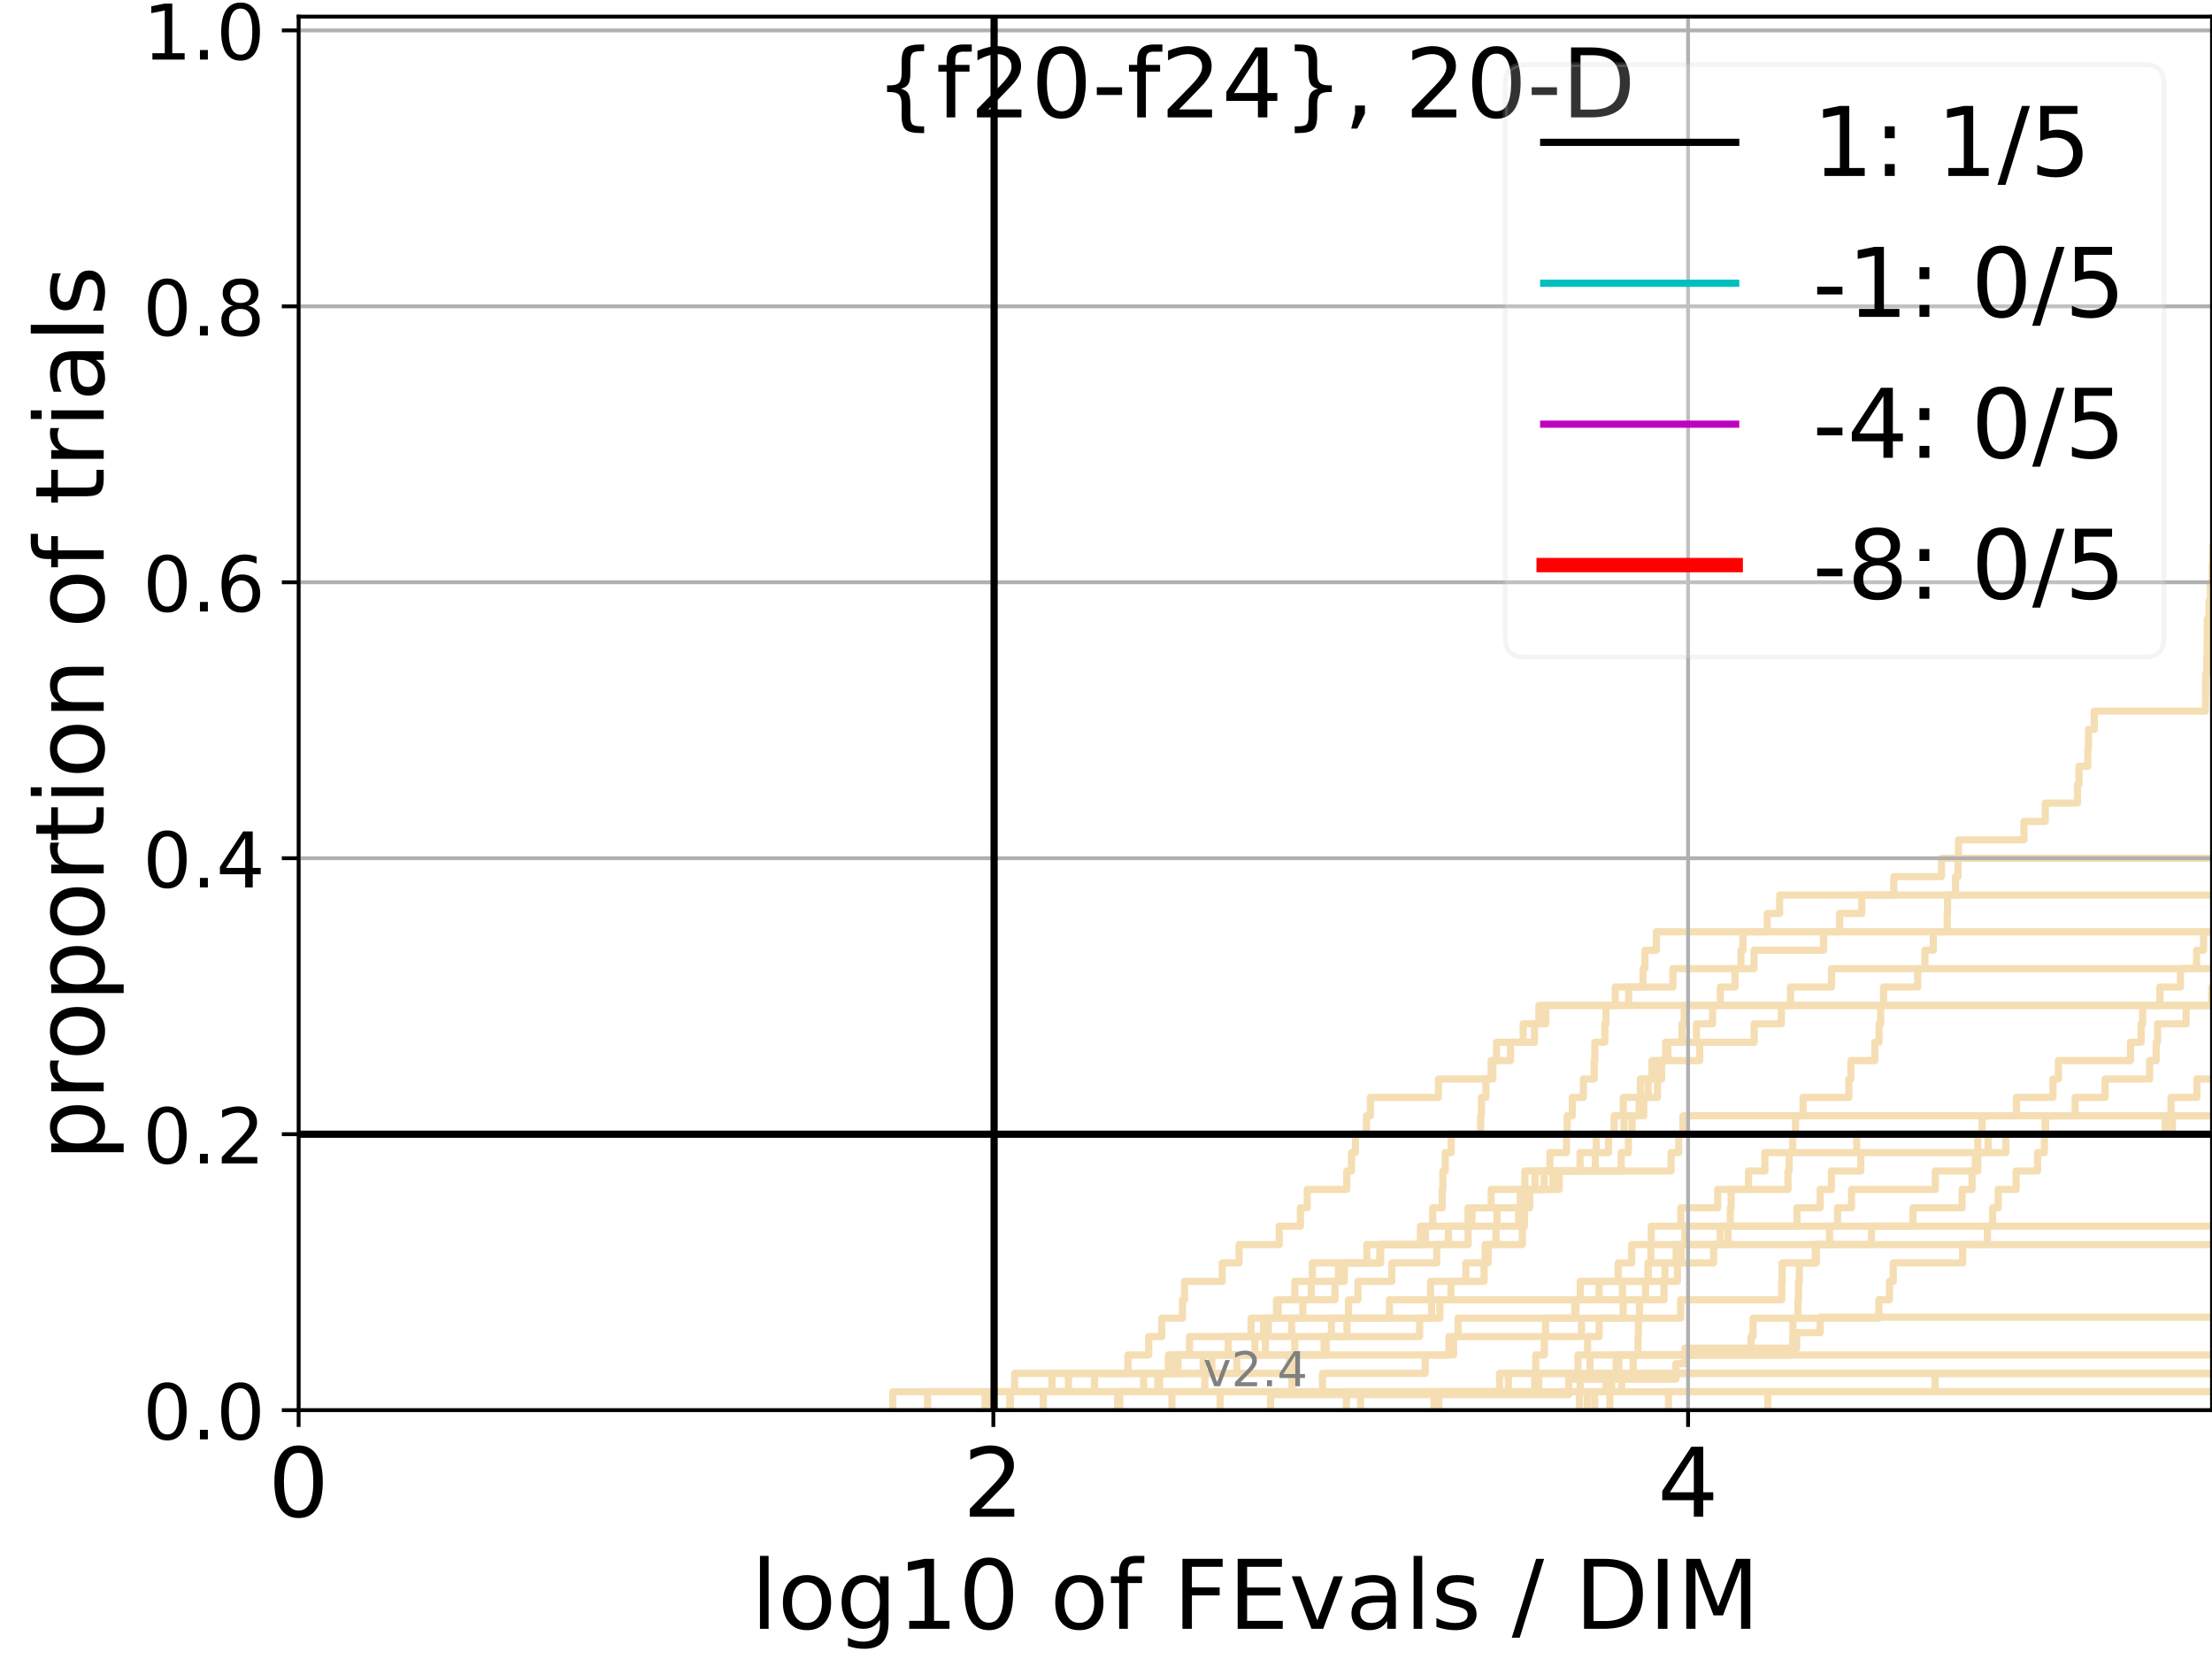 <?xml version="1.0" encoding="utf-8" standalone="no"?>
<!DOCTYPE svg PUBLIC "-//W3C//DTD SVG 1.1//EN"
  "http://www.w3.org/Graphics/SVG/1.1/DTD/svg11.dtd">
<!-- Created with matplotlib (https://matplotlib.org/) -->
<svg height="345.6pt" version="1.1" viewBox="0 0 460.8 345.6" width="460.8pt" xmlns="http://www.w3.org/2000/svg" xmlns:xlink="http://www.w3.org/1999/xlink">
 <defs>
  <style type="text/css">
*{stroke-linecap:butt;stroke-linejoin:round;}
  </style>
 </defs>
 <g id="figure_1">
  <g id="patch_1">
   <path d="M 0 345.6 
L 460.8 345.6 
L 460.8 0 
L 0 0 
z
" style="fill:#ffffff;"/>
  </g>
  <g id="axes_1">
   <g id="patch_2">
    <path d="M 62.208 293.76 
L 460.8 293.76 
L 460.8 3.456 
L 62.208 3.456 
z
" style="fill:#ffffff;"/>
   </g>
   <g id="line2d_1"/>
   <g id="line2d_2"/>
   <g id="line2d_3">
    <path clip-path="url(#pa9558ec8be)" d="M 206.106 293.76 
L 206.106 289.928 
L 238.236 289.928 
L 238.236 286.095 
L 252.436 286.095 
L 252.436 282.263 
L 275.84 282.263 
L 275.84 278.43 
L 280.593 278.43 
L 280.593 274.598 
L 280.908 274.598 
L 280.908 270.766 
L 282.877 270.766 
L 282.877 266.933 
L 289.938 266.933 
L 289.938 263.101 
L 299.297 263.101 
L 299.297 259.268 
L 305.836 259.268 
L 305.836 255.436 
L 306.643 255.436 
L 306.643 251.604 
L 310.634 251.604 
L 310.634 247.771 
L 321.676 247.771 
L 321.676 243.939 
L 348.114 243.939 
L 348.114 240.106 
L 349.722 240.106 
L 349.722 236.274 
L 350.597 236.274 
L 350.597 232.442 
L 350.597 232.442 
L 350.597 232.442 
L 460.8 232.442 
" style="fill:none;stroke:#f5deb3;stroke-linecap:square;stroke-width:1.5;"/>
   </g>
   <g id="line2d_4">
    <path clip-path="url(#pa9558ec8be)" d="M 233.273 293.76 
L 233.273 289.928 
L 241.17 289.928 
L 241.17 286.095 
L 245.393 286.095 
L 245.393 282.263 
L 261.421 282.263 
L 261.421 278.43 
L 264.208 278.43 
L 264.208 274.598 
L 299.958 274.598 
L 299.958 270.766 
L 302.258 270.766 
L 302.258 266.933 
L 305.364 266.933 
L 305.364 263.101 
L 310.009 263.101 
L 310.009 259.268 
L 311.649 259.268 
L 311.649 255.436 
L 316.358 255.436 
L 316.358 251.604 
L 318.57 251.604 
L 318.57 247.771 
L 319.767 247.771 
L 319.767 243.939 
L 322.872 243.939 
L 322.872 240.106 
L 326.329 240.106 
L 326.329 236.274 
L 326.467 236.274 
L 326.467 232.442 
L 327.548 232.442 
L 327.548 228.609 
L 329.852 228.609 
L 329.852 224.777 
L 332.094 224.777 
L 332.094 220.944 
L 332.234 220.944 
L 332.234 217.112 
L 334.313 217.112 
L 334.313 213.28 
L 334.559 213.28 
L 334.559 209.447 
L 339.289 209.447 
L 339.289 205.615 
L 342.268 205.615 
L 342.268 201.782 
L 342.666 201.782 
L 342.666 197.95 
L 345.049 197.95 
L 345.049 194.118 
L 345.049 194.118 
L 345.049 194.118 
L 460.8 194.118 
" style="fill:none;stroke:#f5deb3;stroke-linecap:square;stroke-width:1.5;"/>
   </g>
   <g id="line2d_5"/>
   <g id="line2d_6"/>
   <g id="line2d_7">
    <path clip-path="url(#pa9558ec8be)" d="M 210.495 293.76 
L 210.495 289.928 
L 269.125 289.928 
L 269.125 286.095 
L 269.938 286.095 
L 269.938 282.263 
L 301.839 282.263 
L 301.839 278.43 
L 303.743 278.43 
L 303.743 274.598 
L 328.044 274.598 
L 328.044 270.766 
L 333.119 270.766 
L 333.119 266.933 
L 337.088 266.933 
L 337.088 263.101 
L 339.904 263.101 
L 339.904 259.268 
L 358.352 259.268 
L 358.352 255.436 
L 374.34 255.436 
L 374.34 251.604 
L 379.175 251.604 
L 379.175 247.771 
L 381.513 247.771 
L 381.513 243.939 
L 387.627 243.939 
L 387.627 240.106 
L 417.847 240.106 
L 417.847 236.274 
L 426.025 236.274 
L 426.025 232.442 
L 461.8 232.442 
" style="fill:none;stroke:#f5deb3;stroke-linecap:square;stroke-width:1.5;"/>
   </g>
   <g id="line2d_8"/>
   <g id="line2d_9">
    <path clip-path="url(#pa9558ec8be)" d="M 210.355 293.76 
L 210.355 289.928 
L 211.367 289.928 
L 211.367 286.095 
L 250.638 286.095 
L 250.638 282.263 
L 276.269 282.263 
L 276.269 278.43 
L 295.74 278.43 
L 295.74 274.598 
L 298.243 274.598 
L 298.243 270.766 
L 329.193 270.766 
L 329.193 266.933 
L 343.333 266.933 
L 343.333 263.101 
L 356.975 263.101 
L 356.975 259.268 
L 359.977 259.268 
L 359.977 255.436 
L 360.441 255.436 
L 360.441 251.604 
L 360.627 251.604 
L 360.627 247.771 
L 372.476 247.771 
L 372.476 243.939 
L 372.71 243.939 
L 372.71 240.106 
L 373.463 240.106 
L 373.463 236.274 
L 374.036 236.274 
L 374.036 232.442 
L 375.62 232.442 
L 375.62 228.609 
L 385.145 228.609 
L 385.145 224.777 
L 385.575 224.777 
L 385.575 220.944 
L 390.562 220.944 
L 390.562 217.112 
L 391.452 217.112 
L 391.452 213.28 
L 391.779 213.28 
L 391.779 209.447 
L 392.374 209.447 
L 392.374 205.615 
L 399.49 205.615 
L 399.49 201.782 
L 400.986 201.782 
L 400.986 197.95 
L 402.754 197.95 
L 402.754 194.118 
L 405.635 194.118 
L 405.635 190.285 
L 405.711 190.285 
L 405.711 186.453 
L 407.372 186.453 
L 407.372 182.621 
L 407.888 182.621 
L 407.888 178.788 
L 407.984 178.788 
L 407.984 174.956 
L 421.62 174.956 
L 421.62 171.123 
L 426.072 171.123 
L 426.072 167.291 
L 432.772 167.291 
L 432.772 163.459 
L 433.089 163.459 
L 433.089 159.626 
L 434.934 159.626 
L 434.934 155.794 
L 435.075 155.794 
L 435.075 151.961 
L 436.291 151.961 
L 436.291 148.129 
L 459.439 148.129 
L 459.439 144.297 
L 459.478 144.297 
L 459.478 140.464 
L 459.707 140.464 
L 459.707 136.632 
L 459.789 136.632 
L 459.789 132.799 
L 459.812 132.799 
L 459.812 128.967 
L 460.181 128.967 
L 460.181 125.135 
L 460.479 125.135 
L 460.479 121.302 
L 460.834 121.302 
L 460.834 117.47 
L 460.942 117.47 
L 460.942 113.637 
L 461.8 113.637 
" style="fill:none;stroke:#f5deb3;stroke-linecap:square;stroke-width:1.5;"/>
   </g>
   <g id="line2d_10">
    <path clip-path="url(#pa9558ec8be)" d="M 368.283 293.76 
L 368.283 289.928 
L 403.119 289.928 
L 403.119 286.095 
L 403.119 286.095 
L 403.119 286.095 
L 460.8 286.095 
" style="fill:none;stroke:#f5deb3;stroke-linecap:square;stroke-width:1.5;"/>
   </g>
   <g id="line2d_11">
    <path clip-path="url(#pa9558ec8be)" d="M 232.821 293.76 
L 232.821 289.928 
L 250.976 289.928 
L 250.976 286.095 
L 268.629 286.095 
L 268.629 282.263 
L 269.719 282.263 
L 269.719 278.43 
L 277.356 278.43 
L 277.356 274.598 
L 289.447 274.598 
L 289.447 270.766 
L 298.021 270.766 
L 298.021 266.933 
L 309.167 266.933 
L 309.167 263.101 
L 309.37 263.101 
L 309.37 259.268 
L 317.128 259.268 
L 317.128 255.436 
L 317.569 255.436 
L 317.569 251.604 
L 318.051 251.604 
L 318.051 247.771 
L 323.508 247.771 
L 323.508 243.939 
L 332.333 243.939 
L 332.333 240.106 
L 335.089 240.106 
L 335.089 236.274 
L 336.248 236.274 
L 336.248 232.442 
L 338.151 232.442 
L 338.151 228.609 
L 345.286 228.609 
L 345.286 224.777 
L 346.164 224.777 
L 346.164 220.944 
L 347.434 220.944 
L 347.434 217.112 
L 353.4 217.112 
L 353.4 213.28 
L 356.762 213.28 
L 356.762 209.447 
L 358.371 209.447 
L 358.371 205.615 
L 361.435 205.615 
L 361.435 201.782 
L 365.398 201.782 
L 365.398 197.95 
L 379.871 197.95 
L 379.871 194.118 
L 383.227 194.118 
L 383.227 190.285 
L 387.845 190.285 
L 387.845 186.453 
L 394.517 186.453 
L 394.517 182.621 
L 404.446 182.621 
L 404.446 178.788 
L 404.446 178.788 
L 404.446 178.788 
L 460.8 178.788 
" style="fill:none;stroke:#f5deb3;stroke-linecap:square;stroke-width:1.5;"/>
   </g>
   <g id="line2d_12">
    <path clip-path="url(#pa9558ec8be)" d="M 244.13 293.76 
L 244.13 289.928 
L 314.226 289.928 
L 314.226 286.095 
L 314.226 286.095 
L 314.226 286.095 
L 460.8 286.095 
" style="fill:none;stroke:#f5deb3;stroke-linecap:square;stroke-width:1.5;"/>
   </g>
   <g id="line2d_13"/>
   <g id="line2d_14">
    <path clip-path="url(#pa9558ec8be)" d="M 193.226 293.76 
L 193.226 289.928 
L 219.159 289.928 
L 219.159 286.095 
L 243.38 286.095 
L 243.38 282.263 
L 255.872 282.263 
L 255.872 278.43 
L 263.225 278.43 
L 263.225 274.598 
L 265.92 274.598 
L 265.92 270.766 
L 269.73 270.766 
L 269.73 266.933 
L 280.041 266.933 
L 280.041 263.101 
L 287.445 263.101 
L 287.445 259.268 
L 296.93 259.268 
L 296.93 255.436 
L 305.828 255.436 
L 305.828 251.604 
L 318.671 251.604 
L 318.671 247.771 
L 324.805 247.771 
L 324.805 243.939 
L 337.723 243.939 
L 337.723 240.106 
L 339.223 240.106 
L 339.223 236.274 
L 339.984 236.274 
L 339.984 232.442 
L 342.432 232.442 
L 342.432 228.609 
L 343.333 228.609 
L 343.333 224.777 
L 344.131 224.777 
L 344.131 220.944 
L 346.981 220.944 
L 346.981 217.112 
L 350.381 217.112 
L 350.381 213.28 
L 350.852 213.28 
L 350.852 209.447 
L 350.852 209.447 
L 350.852 209.447 
L 460.8 209.447 
" style="fill:none;stroke:#f5deb3;stroke-linecap:square;stroke-width:1.5;"/>
   </g>
   <g id="line2d_15"/>
   <g id="line2d_16">
    <path clip-path="url(#pa9558ec8be)" d="M 283.422 293.76 
L 283.422 289.928 
L 312.377 289.928 
L 312.377 286.095 
L 319.927 286.095 
L 319.927 282.263 
L 321.709 282.263 
L 321.709 278.43 
L 329.451 278.43 
L 329.451 274.598 
L 350.102 274.598 
L 350.102 270.766 
L 371.167 270.766 
L 371.167 266.933 
L 371.252 266.933 
L 371.252 263.101 
L 378.156 263.101 
L 378.156 259.268 
L 389.862 259.268 
L 389.862 255.436 
L 398.519 255.436 
L 398.519 251.604 
L 408.739 251.604 
L 408.739 247.771 
L 410.818 247.771 
L 410.818 243.939 
L 411.506 243.939 
L 411.506 240.106 
L 412.028 240.106 
L 412.028 236.274 
L 412.914 236.274 
L 412.914 232.442 
L 420.074 232.442 
L 420.074 228.609 
L 427.675 228.609 
L 427.675 224.777 
L 428.796 224.777 
L 428.796 220.944 
L 443.823 220.944 
L 443.823 217.112 
L 446.044 217.112 
L 446.044 213.28 
L 446.348 213.28 
L 446.348 209.447 
L 449.946 209.447 
L 449.946 205.615 
L 454.229 205.615 
L 454.229 201.782 
L 457.59 201.782 
L 457.59 197.95 
L 459.048 197.95 
L 459.048 194.118 
L 461.8 194.118 
" style="fill:none;stroke:#f5deb3;stroke-linecap:square;stroke-width:1.5;"/>
   </g>
   <g id="line2d_17"/>
   <g id="line2d_18">
    <path clip-path="url(#pa9558ec8be)" d="M 185.988 293.76 
L 185.988 289.928 
L 227.994 289.928 
L 227.994 286.095 
L 234.973 286.095 
L 234.973 282.263 
L 239.286 282.263 
L 239.286 278.43 
L 242.01 278.43 
L 242.01 274.598 
L 246.331 274.598 
L 246.331 270.766 
L 246.759 270.766 
L 246.759 266.933 
L 254.612 266.933 
L 254.612 263.101 
L 258.123 263.101 
L 258.123 259.268 
L 266.48 259.268 
L 266.48 255.436 
L 270.897 255.436 
L 270.897 251.604 
L 272.325 251.604 
L 272.325 247.771 
L 280.552 247.771 
L 280.552 243.939 
L 281.549 243.939 
L 281.549 240.106 
L 282.365 240.106 
L 282.365 236.274 
L 284.65 236.274 
L 284.65 232.442 
L 285.475 232.442 
L 285.475 228.609 
L 299.654 228.609 
L 299.654 224.777 
L 310.992 224.777 
L 310.992 220.944 
L 311.752 220.944 
L 311.752 217.112 
L 319.66 217.112 
L 319.66 213.28 
L 320.575 213.28 
L 320.575 209.447 
L 320.575 209.447 
L 320.575 209.447 
L 460.8 209.447 
" style="fill:none;stroke:#f5deb3;stroke-linecap:square;stroke-width:1.5;"/>
   </g>
   <g id="line2d_19">
    <path clip-path="url(#pa9558ec8be)" d="M 330.648 293.76 
L 330.648 289.928 
L 334.575 289.928 
L 334.575 286.095 
L 337.241 286.095 
L 337.241 282.263 
L 341.231 282.263 
L 341.231 278.43 
L 341.3 278.43 
L 341.3 274.598 
L 341.527 274.598 
L 341.527 270.766 
L 342.797 270.766 
L 342.797 266.933 
L 343.347 266.933 
L 343.347 263.101 
L 343.909 263.101 
L 343.909 259.268 
L 343.98 259.268 
L 343.98 255.436 
L 350.145 255.436 
L 350.145 251.604 
L 357.84 251.604 
L 357.84 247.771 
L 364.248 247.771 
L 364.248 243.939 
L 367.657 243.939 
L 367.657 240.106 
L 386.781 240.106 
L 386.781 236.274 
L 452.543 236.274 
L 452.543 232.442 
L 452.543 232.442 
L 452.543 232.442 
L 460.8 232.442 
" style="fill:none;stroke:#f5deb3;stroke-linecap:square;stroke-width:1.5;"/>
   </g>
   <g id="line2d_20">
    <path clip-path="url(#pa9558ec8be)" d="M 217.351 293.76 
L 217.351 289.928 
L 222.576 289.928 
L 222.576 286.095 
L 257.651 286.095 
L 257.651 282.263 
L 263.595 282.263 
L 263.595 278.43 
L 269.08 278.43 
L 269.08 274.598 
L 271.392 274.598 
L 271.392 270.766 
L 273.158 270.766 
L 273.158 266.933 
L 273.392 266.933 
L 273.392 263.101 
L 284.735 263.101 
L 284.735 259.268 
L 295.897 259.268 
L 295.897 255.436 
L 298.459 255.436 
L 298.459 251.604 
L 300.437 251.604 
L 300.437 247.771 
L 300.577 247.771 
L 300.577 243.939 
L 301.078 243.939 
L 301.078 240.106 
L 302.317 240.106 
L 302.317 236.274 
L 308.441 236.274 
L 308.441 232.442 
L 308.618 232.442 
L 308.618 228.609 
L 309.543 228.609 
L 309.543 224.777 
L 310.631 224.777 
L 310.631 220.944 
L 314.661 220.944 
L 314.661 217.112 
L 317.301 217.112 
L 317.301 213.28 
L 322.021 213.28 
L 322.021 209.447 
L 336.473 209.447 
L 336.473 205.615 
L 348.501 205.615 
L 348.501 201.782 
L 362.664 201.782 
L 362.664 197.95 
L 363.094 197.95 
L 363.094 194.118 
L 368.142 194.118 
L 368.142 190.285 
L 370.735 190.285 
L 370.735 186.453 
L 370.735 186.453 
L 370.735 186.453 
L 460.8 186.453 
" style="fill:none;stroke:#f5deb3;stroke-linecap:square;stroke-width:1.5;"/>
   </g>
   <g id="line2d_21">
    <path clip-path="url(#pa9558ec8be)" d="M 347.573 293.76 
L 347.573 289.928 
L 347.573 289.928 
L 347.573 289.928 
L 460.8 289.928 
" style="fill:none;stroke:#f5deb3;stroke-linecap:square;stroke-width:1.5;"/>
   </g>
   <g id="line2d_22">
    <path clip-path="url(#pa9558ec8be)" d="M 298.719 293.76 
L 298.719 289.928 
L 320.551 289.928 
L 320.551 286.095 
L 328.721 286.095 
L 328.721 282.263 
L 330.712 282.263 
L 330.712 278.43 
L 333.134 278.43 
L 333.134 274.598 
L 338.132 274.598 
L 338.132 270.766 
L 346.638 270.766 
L 346.638 266.933 
L 346.834 266.933 
L 346.834 263.101 
L 349.184 263.101 
L 349.184 259.268 
L 349.184 259.268 
L 349.184 259.268 
L 460.8 259.268 
" style="fill:none;stroke:#f5deb3;stroke-linecap:square;stroke-width:1.5;"/>
   </g>
   <g id="line2d_23">
    <path clip-path="url(#pa9558ec8be)" d="M 280.486 293.76 
L 280.486 289.928 
L 280.486 289.928 
L 280.486 289.928 
L 460.8 289.928 
" style="fill:none;stroke:#f5deb3;stroke-linecap:square;stroke-width:1.5;"/>
   </g>
   <g id="line2d_24">
    <path clip-path="url(#pa9558ec8be)" d="M 332.2 293.76 
L 332.2 289.928 
L 337.825 289.928 
L 337.825 286.095 
L 340.223 286.095 
L 340.223 282.263 
L 373.468 282.263 
L 373.468 278.43 
L 373.498 278.43 
L 373.498 274.598 
L 374.544 274.598 
L 374.544 270.766 
L 374.661 270.766 
L 374.661 266.933 
L 374.833 266.933 
L 374.833 263.101 
L 378.38 263.101 
L 378.38 259.268 
L 381.126 259.268 
L 381.126 255.436 
L 382.798 255.436 
L 382.798 251.604 
L 385.707 251.604 
L 385.707 247.771 
L 403.165 247.771 
L 403.165 243.939 
L 412.014 243.939 
L 412.014 240.106 
L 414.157 240.106 
L 414.157 236.274 
L 451.063 236.274 
L 451.063 232.442 
L 452.26 232.442 
L 452.26 228.609 
L 457.66 228.609 
L 457.66 224.777 
L 461.8 224.777 
" style="fill:none;stroke:#f5deb3;stroke-linecap:square;stroke-width:1.5;"/>
   </g>
   <g id="line2d_25">
    <path clip-path="url(#pa9558ec8be)" d="M 335.361 293.76 
L 335.361 289.928 
L 335.73 289.928 
L 335.73 286.095 
L 336.669 286.095 
L 336.669 282.263 
L 336.669 282.263 
L 336.669 282.263 
L 460.8 282.263 
" style="fill:none;stroke:#f5deb3;stroke-linecap:square;stroke-width:1.5;"/>
   </g>
   <g id="line2d_26">
    <path clip-path="url(#pa9558ec8be)" d="M 264.677 293.76 
L 264.677 290.53 
L 326.794 290.53 
L 326.794 287.301 
L 349.116 287.301 
L 349.116 284.071 
L 351.011 284.071 
L 351.011 280.842 
L 374.285 280.842 
L 374.285 277.612 
L 379.17 277.612 
L 379.17 274.383 
L 379.17 274.383 
L 379.17 274.383 
L 460.8 274.383 
" style="fill:none;stroke:#f5deb3;stroke-linecap:square;stroke-width:1.5;"/>
   </g>
   <g id="line2d_27">
    <path clip-path="url(#pa9558ec8be)" d="M 205.189 293.76 
L 205.189 289.928 
L 241.575 289.928 
L 241.575 286.095 
L 244.298 286.095 
L 244.298 282.263 
L 247.791 282.263 
L 247.791 278.43 
L 260.637 278.43 
L 260.637 274.598 
L 266.26 274.598 
L 266.26 270.766 
L 278.091 270.766 
L 278.091 266.933 
L 278.811 266.933 
L 278.811 263.101 
L 287.628 263.101 
L 287.628 259.268 
L 301.747 259.268 
L 301.747 255.436 
L 311.859 255.436 
L 311.859 251.604 
L 316.703 251.604 
L 316.703 247.771 
L 317.659 247.771 
L 317.659 243.939 
L 329.156 243.939 
L 329.156 240.106 
L 332.538 240.106 
L 332.538 236.274 
L 338.31 236.274 
L 338.31 232.442 
L 341.46 232.442 
L 341.46 228.609 
L 341.715 228.609 
L 341.715 224.777 
L 345.525 224.777 
L 345.525 220.944 
L 354.083 220.944 
L 354.083 217.112 
L 365.422 217.112 
L 365.422 213.28 
L 371.087 213.28 
L 371.087 209.447 
L 372.991 209.447 
L 372.991 205.615 
L 381.533 205.615 
L 381.533 201.782 
L 381.533 201.782 
L 381.533 201.782 
L 460.8 201.782 
" style="fill:none;stroke:#f5deb3;stroke-linecap:square;stroke-width:1.5;"/>
   </g>
   <g id="line2d_28">
    <path clip-path="url(#pa9558ec8be)" d="M 329.023 293.76 
L 329.023 289.928 
L 329.182 289.928 
L 329.182 286.095 
L 331.236 286.095 
L 331.236 282.263 
L 364.773 282.263 
L 364.773 278.43 
L 365.2 278.43 
L 365.2 274.598 
L 391.397 274.598 
L 391.397 270.766 
L 393.606 270.766 
L 393.606 266.933 
L 394.398 266.933 
L 394.398 263.101 
L 408.854 263.101 
L 408.854 259.268 
L 414.009 259.268 
L 414.009 255.436 
L 415.112 255.436 
L 415.112 251.604 
L 416.258 251.604 
L 416.258 247.771 
L 419.995 247.771 
L 419.995 243.939 
L 424.464 243.939 
L 424.464 240.106 
L 425.876 240.106 
L 425.876 236.274 
L 426.134 236.274 
L 426.134 232.442 
L 432.292 232.442 
L 432.292 228.609 
L 438.531 228.609 
L 438.531 224.777 
L 447.807 224.777 
L 447.807 220.944 
L 449.169 220.944 
L 449.169 217.112 
L 449.453 217.112 
L 449.453 213.28 
L 455.405 213.28 
L 455.405 209.447 
L 460.724 209.447 
L 460.724 205.615 
L 461.8 205.615 
" style="fill:none;stroke:#f5deb3;stroke-linecap:square;stroke-width:1.5;"/>
   </g>
   <g id="line2d_29">
    <path clip-path="url(#pa9558ec8be)" d="M 299.723 293.76 
L 299.723 289.928 
L 319.708 289.928 
L 319.708 286.095 
L 319.708 286.095 
L 319.708 286.095 
L 460.8 286.095 
" style="fill:none;stroke:#f5deb3;stroke-linecap:square;stroke-width:1.5;"/>
   </g>
   <g id="line2d_30">
    <path clip-path="url(#pa9558ec8be)" d="M 254.167 293.76 
L 254.167 289.928 
L 275.504 289.928 
L 275.504 286.095 
L 296.907 286.095 
L 296.907 282.263 
L 302.801 282.263 
L 302.801 278.43 
L 321.959 278.43 
L 321.959 274.598 
L 328.291 274.598 
L 328.291 270.766 
L 337.979 270.766 
L 337.979 266.933 
L 349.444 266.933 
L 349.444 263.101 
L 350.234 263.101 
L 350.234 259.268 
L 350.993 259.268 
L 350.993 255.436 
L 350.993 255.436 
L 350.993 255.436 
L 460.8 255.436 
" style="fill:none;stroke:#f5deb3;stroke-linecap:square;stroke-width:1.5;"/>
   </g>
   <g id="matplotlib.axis_1">
    <g id="xtick_1">
     <g id="line2d_31">
      <path clip-path="url(#pa9558ec8be)" d="M 62.208 293.76 
L 62.208 3.456 
" style="fill:none;stroke:#b0b0b0;stroke-linecap:square;stroke-width:0.8;"/>
     </g>
     <g id="line2d_32">
      <defs>
       <path d="M 0 0 
L 0 3.5 
" id="m13d26c5b75" style="stroke:#000000;stroke-width:0.8;"/>
      </defs>
      <g>
       <use style="stroke:#000000;stroke-width:0.8;" x="62.208" xlink:href="#m13d26c5b75" y="293.76"/>
      </g>
     </g>
     <g id="text_1">
      <!-- 0 -->
      <defs>
       <path d="M 31.781 66.406 
Q 24.172 66.406 20.328 58.906 
Q 16.5 51.422 16.5 36.375 
Q 16.5 21.391 20.328 13.891 
Q 24.172 6.391 31.781 6.391 
Q 39.453 6.391 43.281 13.891 
Q 47.125 21.391 47.125 36.375 
Q 47.125 51.422 43.281 58.906 
Q 39.453 66.406 31.781 66.406 
z
M 31.781 74.219 
Q 44.047 74.219 50.516 64.516 
Q 56.984 54.828 56.984 36.375 
Q 56.984 17.969 50.516 8.266 
Q 44.047 -1.422 31.781 -1.422 
Q 19.531 -1.422 13.062 8.266 
Q 6.594 17.969 6.594 36.375 
Q 6.594 54.828 13.062 64.516 
Q 19.531 74.219 31.781 74.219 
z
" id="DejaVuSans-48"/>
      </defs>
      <g transform="translate(55.846 315.957)scale(0.2 -0.2)">
       <use xlink:href="#DejaVuSans-48"/>
      </g>
     </g>
    </g>
    <g id="xtick_2">
     <g id="line2d_33">
      <path clip-path="url(#pa9558ec8be)" d="M 206.934 293.76 
L 206.934 3.456 
" style="fill:none;stroke:#b0b0b0;stroke-linecap:square;stroke-width:0.8;"/>
     </g>
     <g id="line2d_34">
      <g>
       <use style="stroke:#000000;stroke-width:0.8;" x="206.934" xlink:href="#m13d26c5b75" y="293.76"/>
      </g>
     </g>
     <g id="text_2">
      <!-- 2 -->
      <defs>
       <path d="M 19.188 8.297 
L 53.609 8.297 
L 53.609 0 
L 7.328 0 
L 7.328 8.297 
Q 12.938 14.109 22.625 23.891 
Q 32.328 33.688 34.812 36.531 
Q 39.547 41.844 41.422 45.531 
Q 43.312 49.219 43.312 52.781 
Q 43.312 58.594 39.234 62.25 
Q 35.156 65.922 28.609 65.922 
Q 23.969 65.922 18.812 64.312 
Q 13.672 62.703 7.812 59.422 
L 7.812 69.391 
Q 13.766 71.781 18.938 73 
Q 24.125 74.219 28.422 74.219 
Q 39.75 74.219 46.484 68.547 
Q 53.219 62.891 53.219 53.422 
Q 53.219 48.922 51.531 44.891 
Q 49.859 40.875 45.406 35.406 
Q 44.188 33.984 37.641 27.219 
Q 31.109 20.453 19.188 8.297 
z
" id="DejaVuSans-50"/>
      </defs>
      <g transform="translate(200.571 315.957)scale(0.2 -0.2)">
       <use xlink:href="#DejaVuSans-50"/>
      </g>
     </g>
    </g>
    <g id="xtick_3">
     <g id="line2d_35">
      <path clip-path="url(#pa9558ec8be)" d="M 351.66 293.76 
L 351.66 3.456 
" style="fill:none;stroke:#b0b0b0;stroke-linecap:square;stroke-width:0.8;"/>
     </g>
     <g id="line2d_36">
      <g>
       <use style="stroke:#000000;stroke-width:0.8;" x="351.66" xlink:href="#m13d26c5b75" y="293.76"/>
      </g>
     </g>
     <g id="text_3">
      <!-- 4 -->
      <defs>
       <path d="M 37.797 64.312 
L 12.891 25.391 
L 37.797 25.391 
z
M 35.203 72.906 
L 47.609 72.906 
L 47.609 25.391 
L 58.016 25.391 
L 58.016 17.188 
L 47.609 17.188 
L 47.609 0 
L 37.797 0 
L 37.797 17.188 
L 4.891 17.188 
L 4.891 26.703 
z
" id="DejaVuSans-52"/>
      </defs>
      <g transform="translate(345.297 315.957)scale(0.2 -0.2)">
       <use xlink:href="#DejaVuSans-52"/>
      </g>
     </g>
    </g>
    <g id="text_4">
     <!-- log10 of FEvals / DIM -->
     <defs>
      <path d="M 9.422 75.984 
L 18.406 75.984 
L 18.406 0 
L 9.422 0 
z
" id="DejaVuSans-108"/>
      <path d="M 30.609 48.391 
Q 23.391 48.391 19.188 42.75 
Q 14.984 37.109 14.984 27.297 
Q 14.984 17.484 19.156 11.844 
Q 23.344 6.203 30.609 6.203 
Q 37.797 6.203 41.984 11.859 
Q 46.188 17.531 46.188 27.297 
Q 46.188 37.016 41.984 42.703 
Q 37.797 48.391 30.609 48.391 
z
M 30.609 56 
Q 42.328 56 49.016 48.375 
Q 55.719 40.766 55.719 27.297 
Q 55.719 13.875 49.016 6.219 
Q 42.328 -1.422 30.609 -1.422 
Q 18.844 -1.422 12.172 6.219 
Q 5.516 13.875 5.516 27.297 
Q 5.516 40.766 12.172 48.375 
Q 18.844 56 30.609 56 
z
" id="DejaVuSans-111"/>
      <path d="M 45.406 27.984 
Q 45.406 37.75 41.375 43.109 
Q 37.359 48.484 30.078 48.484 
Q 22.859 48.484 18.828 43.109 
Q 14.797 37.75 14.797 27.984 
Q 14.797 18.266 18.828 12.891 
Q 22.859 7.516 30.078 7.516 
Q 37.359 7.516 41.375 12.891 
Q 45.406 18.266 45.406 27.984 
z
M 54.391 6.781 
Q 54.391 -7.172 48.188 -13.984 
Q 42 -20.797 29.203 -20.797 
Q 24.469 -20.797 20.266 -20.094 
Q 16.062 -19.391 12.109 -17.922 
L 12.109 -9.188 
Q 16.062 -11.328 19.922 -12.344 
Q 23.781 -13.375 27.781 -13.375 
Q 36.625 -13.375 41.016 -8.766 
Q 45.406 -4.156 45.406 5.172 
L 45.406 9.625 
Q 42.625 4.781 38.281 2.391 
Q 33.938 0 27.875 0 
Q 17.828 0 11.672 7.656 
Q 5.516 15.328 5.516 27.984 
Q 5.516 40.672 11.672 48.328 
Q 17.828 56 27.875 56 
Q 33.938 56 38.281 53.609 
Q 42.625 51.219 45.406 46.391 
L 45.406 54.688 
L 54.391 54.688 
z
" id="DejaVuSans-103"/>
      <path d="M 12.406 8.297 
L 28.516 8.297 
L 28.516 63.922 
L 10.984 60.406 
L 10.984 69.391 
L 28.422 72.906 
L 38.281 72.906 
L 38.281 8.297 
L 54.391 8.297 
L 54.391 0 
L 12.406 0 
z
" id="DejaVuSans-49"/>
      <path id="DejaVuSans-32"/>
      <path d="M 37.109 75.984 
L 37.109 68.5 
L 28.516 68.5 
Q 23.688 68.5 21.797 66.547 
Q 19.922 64.594 19.922 59.516 
L 19.922 54.688 
L 34.719 54.688 
L 34.719 47.703 
L 19.922 47.703 
L 19.922 0 
L 10.891 0 
L 10.891 47.703 
L 2.297 47.703 
L 2.297 54.688 
L 10.891 54.688 
L 10.891 58.5 
Q 10.891 67.625 15.141 71.797 
Q 19.391 75.984 28.609 75.984 
z
" id="DejaVuSans-102"/>
      <path d="M 9.812 72.906 
L 51.703 72.906 
L 51.703 64.594 
L 19.672 64.594 
L 19.672 43.109 
L 48.578 43.109 
L 48.578 34.812 
L 19.672 34.812 
L 19.672 0 
L 9.812 0 
z
" id="DejaVuSans-70"/>
      <path d="M 9.812 72.906 
L 55.906 72.906 
L 55.906 64.594 
L 19.672 64.594 
L 19.672 43.016 
L 54.391 43.016 
L 54.391 34.719 
L 19.672 34.719 
L 19.672 8.297 
L 56.781 8.297 
L 56.781 0 
L 9.812 0 
z
" id="DejaVuSans-69"/>
      <path d="M 2.984 54.688 
L 12.5 54.688 
L 29.594 8.797 
L 46.688 54.688 
L 56.203 54.688 
L 35.688 0 
L 23.484 0 
z
" id="DejaVuSans-118"/>
      <path d="M 34.281 27.484 
Q 23.391 27.484 19.188 25 
Q 14.984 22.516 14.984 16.5 
Q 14.984 11.719 18.141 8.906 
Q 21.297 6.109 26.703 6.109 
Q 34.188 6.109 38.703 11.406 
Q 43.219 16.703 43.219 25.484 
L 43.219 27.484 
z
M 52.203 31.203 
L 52.203 0 
L 43.219 0 
L 43.219 8.297 
Q 40.141 3.328 35.547 0.953 
Q 30.953 -1.422 24.312 -1.422 
Q 15.922 -1.422 10.953 3.297 
Q 6 8.016 6 15.922 
Q 6 25.141 12.172 29.828 
Q 18.359 34.516 30.609 34.516 
L 43.219 34.516 
L 43.219 35.406 
Q 43.219 41.609 39.141 45 
Q 35.062 48.391 27.688 48.391 
Q 23 48.391 18.547 47.266 
Q 14.109 46.141 10.016 43.891 
L 10.016 52.203 
Q 14.938 54.109 19.578 55.047 
Q 24.219 56 28.609 56 
Q 40.484 56 46.344 49.844 
Q 52.203 43.703 52.203 31.203 
z
" id="DejaVuSans-97"/>
      <path d="M 44.281 53.078 
L 44.281 44.578 
Q 40.484 46.531 36.375 47.5 
Q 32.281 48.484 27.875 48.484 
Q 21.188 48.484 17.844 46.438 
Q 14.5 44.391 14.5 40.281 
Q 14.5 37.156 16.891 35.375 
Q 19.281 33.594 26.516 31.984 
L 29.594 31.297 
Q 39.156 29.25 43.188 25.516 
Q 47.219 21.781 47.219 15.094 
Q 47.219 7.469 41.188 3.016 
Q 35.156 -1.422 24.609 -1.422 
Q 20.219 -1.422 15.453 -0.562 
Q 10.688 0.297 5.422 2 
L 5.422 11.281 
Q 10.406 8.688 15.234 7.391 
Q 20.062 6.109 24.812 6.109 
Q 31.156 6.109 34.562 8.281 
Q 37.984 10.453 37.984 14.406 
Q 37.984 18.062 35.516 20.016 
Q 33.062 21.969 24.703 23.781 
L 21.578 24.516 
Q 13.234 26.266 9.516 29.906 
Q 5.812 33.547 5.812 39.891 
Q 5.812 47.609 11.281 51.797 
Q 16.75 56 26.812 56 
Q 31.781 56 36.172 55.266 
Q 40.578 54.547 44.281 53.078 
z
" id="DejaVuSans-115"/>
      <path d="M 25.391 72.906 
L 33.688 72.906 
L 8.297 -9.281 
L 0 -9.281 
z
" id="DejaVuSans-47"/>
      <path d="M 19.672 64.797 
L 19.672 8.109 
L 31.594 8.109 
Q 46.688 8.109 53.688 14.938 
Q 60.688 21.781 60.688 36.531 
Q 60.688 51.172 53.688 57.984 
Q 46.688 64.797 31.594 64.797 
z
M 9.812 72.906 
L 30.078 72.906 
Q 51.266 72.906 61.172 64.094 
Q 71.094 55.281 71.094 36.531 
Q 71.094 17.672 61.125 8.828 
Q 51.172 0 30.078 0 
L 9.812 0 
z
" id="DejaVuSans-68"/>
      <path d="M 9.812 72.906 
L 19.672 72.906 
L 19.672 0 
L 9.812 0 
z
" id="DejaVuSans-73"/>
      <path d="M 9.812 72.906 
L 24.516 72.906 
L 43.109 23.297 
L 61.812 72.906 
L 76.516 72.906 
L 76.516 0 
L 66.891 0 
L 66.891 64.016 
L 48.094 14.016 
L 38.188 14.016 
L 19.391 64.016 
L 19.391 0 
L 9.812 0 
z
" id="DejaVuSans-77"/>
     </defs>
     <g transform="translate(156.431 339.313)scale(0.2 -0.2)">
      <use xlink:href="#DejaVuSans-108"/>
      <use x="27.783" xlink:href="#DejaVuSans-111"/>
      <use x="88.965" xlink:href="#DejaVuSans-103"/>
      <use x="152.441" xlink:href="#DejaVuSans-49"/>
      <use x="216.064" xlink:href="#DejaVuSans-48"/>
      <use x="279.688" xlink:href="#DejaVuSans-32"/>
      <use x="311.475" xlink:href="#DejaVuSans-111"/>
      <use x="372.656" xlink:href="#DejaVuSans-102"/>
      <use x="407.861" xlink:href="#DejaVuSans-32"/>
      <use x="439.648" xlink:href="#DejaVuSans-70"/>
      <use x="497.168" xlink:href="#DejaVuSans-69"/>
      <use x="560.352" xlink:href="#DejaVuSans-118"/>
      <use x="619.531" xlink:href="#DejaVuSans-97"/>
      <use x="680.811" xlink:href="#DejaVuSans-108"/>
      <use x="708.594" xlink:href="#DejaVuSans-115"/>
      <use x="760.693" xlink:href="#DejaVuSans-32"/>
      <use x="792.48" xlink:href="#DejaVuSans-47"/>
      <use x="826.172" xlink:href="#DejaVuSans-32"/>
      <use x="857.959" xlink:href="#DejaVuSans-68"/>
      <use x="934.961" xlink:href="#DejaVuSans-73"/>
      <use x="964.453" xlink:href="#DejaVuSans-77"/>
     </g>
    </g>
   </g>
   <g id="matplotlib.axis_2">
    <g id="ytick_1">
     <g id="line2d_37">
      <path clip-path="url(#pa9558ec8be)" d="M 62.208 293.76 
L 460.8 293.76 
" style="fill:none;stroke:#b0b0b0;stroke-linecap:square;stroke-width:0.8;"/>
     </g>
     <g id="line2d_38">
      <defs>
       <path d="M 0 0 
L -3.5 0 
" id="m6c0f485040" style="stroke:#000000;stroke-width:0.8;"/>
      </defs>
      <g>
       <use style="stroke:#000000;stroke-width:0.8;" x="62.208" xlink:href="#m6c0f485040" y="293.76"/>
      </g>
     </g>
     <g id="text_5">
      <!-- 0.0 -->
      <defs>
       <path d="M 10.688 12.406 
L 21 12.406 
L 21 0 
L 10.688 0 
z
" id="DejaVuSans-46"/>
      </defs>
      <g transform="translate(29.763 299.839)scale(0.16 -0.16)">
       <use xlink:href="#DejaVuSans-48"/>
       <use x="63.623" xlink:href="#DejaVuSans-46"/>
       <use x="95.41" xlink:href="#DejaVuSans-48"/>
      </g>
     </g>
    </g>
    <g id="ytick_2">
     <g id="line2d_39">
      <path clip-path="url(#pa9558ec8be)" d="M 62.208 236.274 
L 460.8 236.274 
" style="fill:none;stroke:#b0b0b0;stroke-linecap:square;stroke-width:0.8;"/>
     </g>
     <g id="line2d_40">
      <g>
       <use style="stroke:#000000;stroke-width:0.8;" x="62.208" xlink:href="#m6c0f485040" y="236.274"/>
      </g>
     </g>
     <g id="text_6">
      <!-- 0.2 -->
      <g transform="translate(29.763 242.353)scale(0.16 -0.16)">
       <use xlink:href="#DejaVuSans-48"/>
       <use x="63.623" xlink:href="#DejaVuSans-46"/>
       <use x="95.41" xlink:href="#DejaVuSans-50"/>
      </g>
     </g>
    </g>
    <g id="ytick_3">
     <g id="line2d_41">
      <path clip-path="url(#pa9558ec8be)" d="M 62.208 178.788 
L 460.8 178.788 
" style="fill:none;stroke:#b0b0b0;stroke-linecap:square;stroke-width:0.8;"/>
     </g>
     <g id="line2d_42">
      <g>
       <use style="stroke:#000000;stroke-width:0.8;" x="62.208" xlink:href="#m6c0f485040" y="178.788"/>
      </g>
     </g>
     <g id="text_7">
      <!-- 0.4 -->
      <g transform="translate(29.763 184.867)scale(0.16 -0.16)">
       <use xlink:href="#DejaVuSans-48"/>
       <use x="63.623" xlink:href="#DejaVuSans-46"/>
       <use x="95.41" xlink:href="#DejaVuSans-52"/>
      </g>
     </g>
    </g>
    <g id="ytick_4">
     <g id="line2d_43">
      <path clip-path="url(#pa9558ec8be)" d="M 62.208 121.302 
L 460.8 121.302 
" style="fill:none;stroke:#b0b0b0;stroke-linecap:square;stroke-width:0.8;"/>
     </g>
     <g id="line2d_44">
      <g>
       <use style="stroke:#000000;stroke-width:0.8;" x="62.208" xlink:href="#m6c0f485040" y="121.302"/>
      </g>
     </g>
     <g id="text_8">
      <!-- 0.6 -->
      <defs>
       <path d="M 33.016 40.375 
Q 26.375 40.375 22.484 35.828 
Q 18.609 31.297 18.609 23.391 
Q 18.609 15.531 22.484 10.953 
Q 26.375 6.391 33.016 6.391 
Q 39.656 6.391 43.531 10.953 
Q 47.406 15.531 47.406 23.391 
Q 47.406 31.297 43.531 35.828 
Q 39.656 40.375 33.016 40.375 
z
M 52.594 71.297 
L 52.594 62.312 
Q 48.875 64.062 45.094 64.984 
Q 41.312 65.922 37.594 65.922 
Q 27.828 65.922 22.672 59.328 
Q 17.531 52.734 16.797 39.406 
Q 19.672 43.656 24.016 45.922 
Q 28.375 48.188 33.594 48.188 
Q 44.578 48.188 50.953 41.516 
Q 57.328 34.859 57.328 23.391 
Q 57.328 12.156 50.688 5.359 
Q 44.047 -1.422 33.016 -1.422 
Q 20.359 -1.422 13.672 8.266 
Q 6.984 17.969 6.984 36.375 
Q 6.984 53.656 15.188 63.938 
Q 23.391 74.219 37.203 74.219 
Q 40.922 74.219 44.703 73.484 
Q 48.484 72.75 52.594 71.297 
z
" id="DejaVuSans-54"/>
      </defs>
      <g transform="translate(29.763 127.381)scale(0.16 -0.16)">
       <use xlink:href="#DejaVuSans-48"/>
       <use x="63.623" xlink:href="#DejaVuSans-46"/>
       <use x="95.41" xlink:href="#DejaVuSans-54"/>
      </g>
     </g>
    </g>
    <g id="ytick_5">
     <g id="line2d_45">
      <path clip-path="url(#pa9558ec8be)" d="M 62.208 63.816 
L 460.8 63.816 
" style="fill:none;stroke:#b0b0b0;stroke-linecap:square;stroke-width:0.8;"/>
     </g>
     <g id="line2d_46">
      <g>
       <use style="stroke:#000000;stroke-width:0.8;" x="62.208" xlink:href="#m6c0f485040" y="63.816"/>
      </g>
     </g>
     <g id="text_9">
      <!-- 0.8 -->
      <defs>
       <path d="M 31.781 34.625 
Q 24.75 34.625 20.719 30.859 
Q 16.703 27.094 16.703 20.516 
Q 16.703 13.922 20.719 10.156 
Q 24.75 6.391 31.781 6.391 
Q 38.812 6.391 42.859 10.172 
Q 46.922 13.969 46.922 20.516 
Q 46.922 27.094 42.891 30.859 
Q 38.875 34.625 31.781 34.625 
z
M 21.922 38.812 
Q 15.578 40.375 12.031 44.719 
Q 8.5 49.078 8.5 55.328 
Q 8.5 64.062 14.719 69.141 
Q 20.953 74.219 31.781 74.219 
Q 42.672 74.219 48.875 69.141 
Q 55.078 64.062 55.078 55.328 
Q 55.078 49.078 51.531 44.719 
Q 48 40.375 41.703 38.812 
Q 48.828 37.156 52.797 32.312 
Q 56.781 27.484 56.781 20.516 
Q 56.781 9.906 50.312 4.234 
Q 43.844 -1.422 31.781 -1.422 
Q 19.734 -1.422 13.25 4.234 
Q 6.781 9.906 6.781 20.516 
Q 6.781 27.484 10.781 32.312 
Q 14.797 37.156 21.922 38.812 
z
M 18.312 54.391 
Q 18.312 48.734 21.844 45.562 
Q 25.391 42.391 31.781 42.391 
Q 38.141 42.391 41.719 45.562 
Q 45.312 48.734 45.312 54.391 
Q 45.312 60.062 41.719 63.234 
Q 38.141 66.406 31.781 66.406 
Q 25.391 66.406 21.844 63.234 
Q 18.312 60.062 18.312 54.391 
z
" id="DejaVuSans-56"/>
      </defs>
      <g transform="translate(29.763 69.895)scale(0.16 -0.16)">
       <use xlink:href="#DejaVuSans-48"/>
       <use x="63.623" xlink:href="#DejaVuSans-46"/>
       <use x="95.41" xlink:href="#DejaVuSans-56"/>
      </g>
     </g>
    </g>
    <g id="ytick_6">
     <g id="line2d_47">
      <path clip-path="url(#pa9558ec8be)" d="M 62.208 6.33 
L 460.8 6.33 
" style="fill:none;stroke:#b0b0b0;stroke-linecap:square;stroke-width:0.8;"/>
     </g>
     <g id="line2d_48">
      <g>
       <use style="stroke:#000000;stroke-width:0.8;" x="62.208" xlink:href="#m6c0f485040" y="6.33"/>
      </g>
     </g>
     <g id="text_10">
      <!-- 1.0 -->
      <g transform="translate(29.763 12.409)scale(0.16 -0.16)">
       <use xlink:href="#DejaVuSans-49"/>
       <use x="63.623" xlink:href="#DejaVuSans-46"/>
       <use x="95.41" xlink:href="#DejaVuSans-48"/>
      </g>
     </g>
    </g>
    <g id="text_11">
     <!-- proportion of trials -->
     <defs>
      <path d="M 18.109 8.203 
L 18.109 -20.797 
L 9.078 -20.797 
L 9.078 54.688 
L 18.109 54.688 
L 18.109 46.391 
Q 20.953 51.266 25.266 53.625 
Q 29.594 56 35.594 56 
Q 45.562 56 51.781 48.094 
Q 58.016 40.188 58.016 27.297 
Q 58.016 14.406 51.781 6.484 
Q 45.562 -1.422 35.594 -1.422 
Q 29.594 -1.422 25.266 0.953 
Q 20.953 3.328 18.109 8.203 
z
M 48.688 27.297 
Q 48.688 37.203 44.609 42.844 
Q 40.531 48.484 33.406 48.484 
Q 26.266 48.484 22.188 42.844 
Q 18.109 37.203 18.109 27.297 
Q 18.109 17.391 22.188 11.75 
Q 26.266 6.109 33.406 6.109 
Q 40.531 6.109 44.609 11.75 
Q 48.688 17.391 48.688 27.297 
z
" id="DejaVuSans-112"/>
      <path d="M 41.109 46.297 
Q 39.594 47.172 37.812 47.578 
Q 36.031 48 33.891 48 
Q 26.266 48 22.188 43.047 
Q 18.109 38.094 18.109 28.812 
L 18.109 0 
L 9.078 0 
L 9.078 54.688 
L 18.109 54.688 
L 18.109 46.188 
Q 20.953 51.172 25.484 53.578 
Q 30.031 56 36.531 56 
Q 37.453 56 38.578 55.875 
Q 39.703 55.766 41.062 55.516 
z
" id="DejaVuSans-114"/>
      <path d="M 18.312 70.219 
L 18.312 54.688 
L 36.812 54.688 
L 36.812 47.703 
L 18.312 47.703 
L 18.312 18.016 
Q 18.312 11.328 20.141 9.422 
Q 21.969 7.516 27.594 7.516 
L 36.812 7.516 
L 36.812 0 
L 27.594 0 
Q 17.188 0 13.234 3.875 
Q 9.281 7.766 9.281 18.016 
L 9.281 47.703 
L 2.688 47.703 
L 2.688 54.688 
L 9.281 54.688 
L 9.281 70.219 
z
" id="DejaVuSans-116"/>
      <path d="M 9.422 54.688 
L 18.406 54.688 
L 18.406 0 
L 9.422 0 
z
M 9.422 75.984 
L 18.406 75.984 
L 18.406 64.594 
L 9.422 64.594 
z
" id="DejaVuSans-105"/>
      <path d="M 54.891 33.016 
L 54.891 0 
L 45.906 0 
L 45.906 32.719 
Q 45.906 40.484 42.875 44.328 
Q 39.844 48.188 33.797 48.188 
Q 26.516 48.188 22.312 43.547 
Q 18.109 38.922 18.109 30.906 
L 18.109 0 
L 9.078 0 
L 9.078 54.688 
L 18.109 54.688 
L 18.109 46.188 
Q 21.344 51.125 25.703 53.562 
Q 30.078 56 35.797 56 
Q 45.219 56 50.047 50.172 
Q 54.891 44.344 54.891 33.016 
z
" id="DejaVuSans-110"/>
     </defs>
     <g transform="translate(21.604 241.836)rotate(-90)scale(0.2 -0.2)">
      <use xlink:href="#DejaVuSans-112"/>
      <use x="63.477" xlink:href="#DejaVuSans-114"/>
      <use x="104.559" xlink:href="#DejaVuSans-111"/>
      <use x="165.74" xlink:href="#DejaVuSans-112"/>
      <use x="229.217" xlink:href="#DejaVuSans-111"/>
      <use x="290.398" xlink:href="#DejaVuSans-114"/>
      <use x="331.512" xlink:href="#DejaVuSans-116"/>
      <use x="370.721" xlink:href="#DejaVuSans-105"/>
      <use x="398.504" xlink:href="#DejaVuSans-111"/>
      <use x="459.686" xlink:href="#DejaVuSans-110"/>
      <use x="523.064" xlink:href="#DejaVuSans-32"/>
      <use x="554.852" xlink:href="#DejaVuSans-111"/>
      <use x="616.033" xlink:href="#DejaVuSans-102"/>
      <use x="651.238" xlink:href="#DejaVuSans-32"/>
      <use x="683.025" xlink:href="#DejaVuSans-116"/>
      <use x="722.234" xlink:href="#DejaVuSans-114"/>
      <use x="763.348" xlink:href="#DejaVuSans-105"/>
      <use x="791.131" xlink:href="#DejaVuSans-97"/>
      <use x="852.41" xlink:href="#DejaVuSans-108"/>
      <use x="880.193" xlink:href="#DejaVuSans-115"/>
     </g>
    </g>
   </g>
   <g id="line2d_49">
    <path clip-path="url(#pa9558ec8be)" d="M -1 278.43 
L 2.588 278.43 
L 2.588 274.598 
L 2.588 274.598 
L 2.588 270.766 
L 2.588 270.766 
L 2.588 266.933 
L 11.628 266.933 
L 11.628 263.101 
L 18.641 263.101 
L 18.641 259.268 
L 24.371 259.268 
L 24.371 255.436 
L 33.412 255.436 
L 33.412 251.604 
L 37.113 251.604 
L 37.113 247.771 
L 40.425 247.771 
L 40.425 243.939 
L 46.154 243.939 
L 46.154 240.106 
L 60.596 240.106 
L 60.596 236.274 
L 60.596 236.274 
L 60.596 236.274 
L 460.8 236.274 
" style="fill:none;stroke:#000000;stroke-linecap:square;stroke-width:1.5;"/>
   </g>
   <g id="line2d_50">
    <path clip-path="url(#pa9558ec8be)" style="fill:none;stroke:#000000;stroke-linecap:square;stroke-width:1.5;"/>
   </g>
   <g id="line2d_51"/>
   <g id="line2d_52"/>
   <g id="line2d_53"/>
   <g id="line2d_54">
    <path clip-path="url(#pa9558ec8be)" d="M 207.091 293.76 
L 207.091 3.456 
" style="fill:none;stroke:#000000;stroke-linecap:square;stroke-width:1.5;"/>
   </g>
   <g id="patch_3">
    <path d="M 62.208 293.76 
L 62.208 3.456 
" style="fill:none;stroke:#000000;stroke-linecap:square;stroke-linejoin:miter;stroke-width:0.8;"/>
   </g>
   <g id="patch_4">
    <path d="M 460.8 293.76 
L 460.8 3.456 
" style="fill:none;stroke:#000000;stroke-linecap:square;stroke-linejoin:miter;stroke-width:0.8;"/>
   </g>
   <g id="patch_5">
    <path d="M 62.208 293.76 
L 460.8 293.76 
" style="fill:none;stroke:#000000;stroke-linecap:square;stroke-linejoin:miter;stroke-width:0.8;"/>
   </g>
   <g id="patch_6">
    <path d="M 62.208 3.456 
L 460.8 3.456 
" style="fill:none;stroke:#000000;stroke-linecap:square;stroke-linejoin:miter;stroke-width:0.8;"/>
   </g>
   <g id="text_12">
    <!-- {f20-f24}, 20-D -->
    <defs>
     <path d="M 51.125 -9.281 
L 51.125 -16.312 
L 48.094 -16.312 
Q 35.938 -16.312 31.812 -12.688 
Q 27.688 -9.078 27.688 1.703 
L 27.688 13.375 
Q 27.688 20.75 25.047 23.578 
Q 22.406 26.422 15.484 26.422 
L 12.5 26.422 
L 12.5 33.406 
L 15.484 33.406 
Q 22.469 33.406 25.078 36.203 
Q 27.688 39.016 27.688 46.297 
L 27.688 58.016 
Q 27.688 68.797 31.812 72.391 
Q 35.938 75.984 48.094 75.984 
L 51.125 75.984 
L 51.125 69 
L 47.797 69 
Q 40.922 69 38.812 66.844 
Q 36.719 64.703 36.719 57.812 
L 36.719 45.703 
Q 36.719 38.031 34.5 34.562 
Q 32.281 31.109 26.906 29.891 
Q 32.328 28.562 34.516 25.094 
Q 36.719 21.625 36.719 14.016 
L 36.719 1.906 
Q 36.719 -4.984 38.812 -7.125 
Q 40.922 -9.281 47.797 -9.281 
z
" id="DejaVuSans-123"/>
     <path d="M 4.891 31.391 
L 31.203 31.391 
L 31.203 23.391 
L 4.891 23.391 
z
" id="DejaVuSans-45"/>
     <path d="M 12.5 -9.281 
L 15.922 -9.281 
Q 22.75 -9.281 24.828 -7.172 
Q 26.906 -5.078 26.906 1.906 
L 26.906 14.016 
Q 26.906 21.625 29.094 25.094 
Q 31.297 28.562 36.719 29.891 
Q 31.297 31.109 29.094 34.562 
Q 26.906 38.031 26.906 45.703 
L 26.906 57.812 
Q 26.906 64.75 24.828 66.875 
Q 22.75 69 15.922 69 
L 12.5 69 
L 12.5 75.984 
L 15.578 75.984 
Q 27.734 75.984 31.812 72.391 
Q 35.891 68.797 35.891 58.016 
L 35.891 46.297 
Q 35.891 39.016 38.516 36.203 
Q 41.156 33.406 48.094 33.406 
L 51.125 33.406 
L 51.125 26.422 
L 48.094 26.422 
Q 41.156 26.422 38.516 23.578 
Q 35.891 20.75 35.891 13.375 
L 35.891 1.703 
Q 35.891 -9.078 31.812 -12.688 
Q 27.734 -16.312 15.578 -16.312 
L 12.5 -16.312 
z
" id="DejaVuSans-125"/>
     <path d="M 11.719 12.406 
L 22.016 12.406 
L 22.016 4 
L 14.016 -11.625 
L 7.719 -11.625 
L 11.719 4 
z
" id="DejaVuSans-44"/>
    </defs>
    <g transform="translate(182.292 24.459)scale(0.2 -0.2)">
     <use xlink:href="#DejaVuSans-123"/>
     <use x="63.623" xlink:href="#DejaVuSans-102"/>
     <use x="98.828" xlink:href="#DejaVuSans-50"/>
     <use x="162.451" xlink:href="#DejaVuSans-48"/>
     <use x="226.074" xlink:href="#DejaVuSans-45"/>
     <use x="262.158" xlink:href="#DejaVuSans-102"/>
     <use x="297.363" xlink:href="#DejaVuSans-50"/>
     <use x="360.986" xlink:href="#DejaVuSans-52"/>
     <use x="424.609" xlink:href="#DejaVuSans-125"/>
     <use x="488.232" xlink:href="#DejaVuSans-44"/>
     <use x="520.02" xlink:href="#DejaVuSans-32"/>
     <use x="551.807" xlink:href="#DejaVuSans-50"/>
     <use x="615.43" xlink:href="#DejaVuSans-48"/>
     <use x="679.053" xlink:href="#DejaVuSans-45"/>
     <use x="715.137" xlink:href="#DejaVuSans-68"/>
    </g>
   </g>
   <g id="text_13">
    <!-- absolute targets -->
    <defs>
     <path d="M 48.688 27.297 
Q 48.688 37.203 44.609 42.844 
Q 40.531 48.484 33.406 48.484 
Q 26.266 48.484 22.188 42.844 
Q 18.109 37.203 18.109 27.297 
Q 18.109 17.391 22.188 11.75 
Q 26.266 6.109 33.406 6.109 
Q 40.531 6.109 44.609 11.75 
Q 48.688 17.391 48.688 27.297 
z
M 18.109 46.391 
Q 20.953 51.266 25.266 53.625 
Q 29.594 56 35.594 56 
Q 45.562 56 51.781 48.094 
Q 58.016 40.188 58.016 27.297 
Q 58.016 14.406 51.781 6.484 
Q 45.562 -1.422 35.594 -1.422 
Q 29.594 -1.422 25.266 0.953 
Q 20.953 3.328 18.109 8.203 
L 18.109 0 
L 9.078 0 
L 9.078 75.984 
L 18.109 75.984 
z
" id="DejaVuSans-98"/>
     <path d="M 8.5 21.578 
L 8.5 54.688 
L 17.484 54.688 
L 17.484 21.922 
Q 17.484 14.156 20.5 10.266 
Q 23.531 6.391 29.594 6.391 
Q 36.859 6.391 41.078 11.031 
Q 45.312 15.672 45.312 23.688 
L 45.312 54.688 
L 54.297 54.688 
L 54.297 0 
L 45.312 0 
L 45.312 8.406 
Q 42.047 3.422 37.719 1 
Q 33.406 -1.422 27.688 -1.422 
Q 18.266 -1.422 13.375 4.438 
Q 8.5 10.297 8.5 21.578 
z
M 31.109 56 
z
" id="DejaVuSans-117"/>
     <path d="M 56.203 29.594 
L 56.203 25.203 
L 14.891 25.203 
Q 15.484 15.922 20.484 11.062 
Q 25.484 6.203 34.422 6.203 
Q 39.594 6.203 44.453 7.469 
Q 49.312 8.734 54.109 11.281 
L 54.109 2.781 
Q 49.266 0.734 44.188 -0.344 
Q 39.109 -1.422 33.891 -1.422 
Q 20.797 -1.422 13.156 6.188 
Q 5.516 13.812 5.516 26.812 
Q 5.516 40.234 12.766 48.109 
Q 20.016 56 32.328 56 
Q 43.359 56 49.781 48.891 
Q 56.203 41.797 56.203 29.594 
z
M 47.219 32.234 
Q 47.125 39.594 43.094 43.984 
Q 39.062 48.391 32.422 48.391 
Q 24.906 48.391 20.391 44.141 
Q 15.875 39.891 15.188 32.172 
z
" id="DejaVuSans-101"/>
    </defs>
    <g transform="translate(62.208 605.142)scale(0.14 -0.14)">
     <use xlink:href="#DejaVuSans-97"/>
     <use x="61.279" xlink:href="#DejaVuSans-98"/>
     <use x="124.756" xlink:href="#DejaVuSans-115"/>
     <use x="176.855" xlink:href="#DejaVuSans-111"/>
     <use x="238.037" xlink:href="#DejaVuSans-108"/>
     <use x="265.82" xlink:href="#DejaVuSans-117"/>
     <use x="329.199" xlink:href="#DejaVuSans-116"/>
     <use x="368.408" xlink:href="#DejaVuSans-101"/>
     <use x="429.932" xlink:href="#DejaVuSans-32"/>
     <use x="461.719" xlink:href="#DejaVuSans-116"/>
     <use x="500.928" xlink:href="#DejaVuSans-97"/>
     <use x="562.207" xlink:href="#DejaVuSans-114"/>
     <use x="603.305" xlink:href="#DejaVuSans-103"/>
     <use x="666.781" xlink:href="#DejaVuSans-101"/>
     <use x="728.305" xlink:href="#DejaVuSans-116"/>
     <use x="767.514" xlink:href="#DejaVuSans-115"/>
    </g>
   </g>
   <g id="text_14">
    <!-- v2.4 -->
    <g style="fill:#808080;" transform="translate(250.593 288.777)scale(0.1 -0.1)">
     <use xlink:href="#DejaVuSans-118"/>
     <use x="59.18" xlink:href="#DejaVuSans-50"/>
     <use x="122.803" xlink:href="#DejaVuSans-46"/>
     <use x="154.59" xlink:href="#DejaVuSans-52"/>
    </g>
   </g>
   <g id="legend_1">
    <g id="patch_7">
     <path d="M 317.578 136.881 
L 446.8 136.881 
Q 450.8 136.881 450.8 132.881 
L 450.8 17.456 
Q 450.8 13.456 446.8 13.456 
L 317.578 13.456 
Q 313.578 13.456 313.578 17.456 
L 313.578 132.881 
Q 313.578 136.881 317.578 136.881 
z
" style="fill:#ffffff;opacity:0.2;stroke:#cccccc;stroke-linejoin:miter;"/>
    </g>
    <g id="line2d_55">
     <path d="M 321.578 29.653 
L 361.578 29.653 
" style="fill:none;stroke:#000000;stroke-linecap:square;stroke-width:1.5;"/>
    </g>
    <g id="line2d_56"/>
    <g id="text_15">
     <!-- 1: 1/5 -->
     <defs>
      <path d="M 11.719 12.406 
L 22.016 12.406 
L 22.016 0 
L 11.719 0 
z
M 11.719 51.703 
L 22.016 51.703 
L 22.016 39.312 
L 11.719 39.312 
z
" id="DejaVuSans-58"/>
      <path d="M 10.797 72.906 
L 49.516 72.906 
L 49.516 64.594 
L 19.828 64.594 
L 19.828 46.734 
Q 21.969 47.469 24.109 47.828 
Q 26.266 48.188 28.422 48.188 
Q 40.625 48.188 47.75 41.5 
Q 54.891 34.812 54.891 23.391 
Q 54.891 11.625 47.562 5.094 
Q 40.234 -1.422 26.906 -1.422 
Q 22.312 -1.422 17.547 -0.641 
Q 12.797 0.141 7.719 1.703 
L 7.719 11.625 
Q 12.109 9.234 16.797 8.062 
Q 21.484 6.891 26.703 6.891 
Q 35.156 6.891 40.078 11.328 
Q 45.016 15.766 45.016 23.391 
Q 45.016 31 40.078 35.438 
Q 35.156 39.891 26.703 39.891 
Q 22.75 39.891 18.812 39.016 
Q 14.891 38.141 10.797 36.281 
z
" id="DejaVuSans-53"/>
     </defs>
     <g transform="translate(377.578 36.653)scale(0.2 -0.2)">
      <use xlink:href="#DejaVuSans-49"/>
      <use x="63.623" xlink:href="#DejaVuSans-58"/>
      <use x="97.314" xlink:href="#DejaVuSans-32"/>
      <use x="129.102" xlink:href="#DejaVuSans-49"/>
      <use x="192.725" xlink:href="#DejaVuSans-47"/>
      <use x="226.416" xlink:href="#DejaVuSans-53"/>
     </g>
    </g>
    <g id="line2d_57">
     <path d="M 321.578 59.009 
L 361.578 59.009 
" style="fill:none;stroke:#00bfbf;stroke-linecap:square;stroke-width:1.5;"/>
    </g>
    <g id="line2d_58"/>
    <g id="text_16">
     <!-- -1: 0/5 -->
     <g transform="translate(377.578 66.009)scale(0.2 -0.2)">
      <use xlink:href="#DejaVuSans-45"/>
      <use x="36.084" xlink:href="#DejaVuSans-49"/>
      <use x="99.707" xlink:href="#DejaVuSans-58"/>
      <use x="133.398" xlink:href="#DejaVuSans-32"/>
      <use x="165.186" xlink:href="#DejaVuSans-48"/>
      <use x="228.809" xlink:href="#DejaVuSans-47"/>
      <use x="262.5" xlink:href="#DejaVuSans-53"/>
     </g>
    </g>
    <g id="line2d_59">
     <path d="M 321.578 88.365 
L 361.578 88.365 
" style="fill:none;stroke:#bf00bf;stroke-linecap:square;stroke-width:1.5;"/>
    </g>
    <g id="line2d_60"/>
    <g id="text_17">
     <!-- -4: 0/5 -->
     <g transform="translate(377.578 95.365)scale(0.2 -0.2)">
      <use xlink:href="#DejaVuSans-45"/>
      <use x="36.084" xlink:href="#DejaVuSans-52"/>
      <use x="99.707" xlink:href="#DejaVuSans-58"/>
      <use x="133.398" xlink:href="#DejaVuSans-32"/>
      <use x="165.186" xlink:href="#DejaVuSans-48"/>
      <use x="228.809" xlink:href="#DejaVuSans-47"/>
      <use x="262.5" xlink:href="#DejaVuSans-53"/>
     </g>
    </g>
    <g id="line2d_61">
     <path d="M 321.578 117.722 
L 361.578 117.722 
" style="fill:none;stroke:#ff0000;stroke-linecap:square;stroke-width:3;"/>
    </g>
    <g id="line2d_62"/>
    <g id="text_18">
     <!-- -8: 0/5 -->
     <g transform="translate(377.578 124.722)scale(0.2 -0.2)">
      <use xlink:href="#DejaVuSans-45"/>
      <use x="36.084" xlink:href="#DejaVuSans-56"/>
      <use x="99.707" xlink:href="#DejaVuSans-58"/>
      <use x="133.398" xlink:href="#DejaVuSans-32"/>
      <use x="165.186" xlink:href="#DejaVuSans-48"/>
      <use x="228.809" xlink:href="#DejaVuSans-47"/>
      <use x="262.5" xlink:href="#DejaVuSans-53"/>
     </g>
    </g>
   </g>
  </g>
 </g>
 <defs>
  <clipPath id="pa9558ec8be">
   <rect height="290.304" width="398.592" x="62.208" y="3.456"/>
  </clipPath>
 </defs>
</svg>
